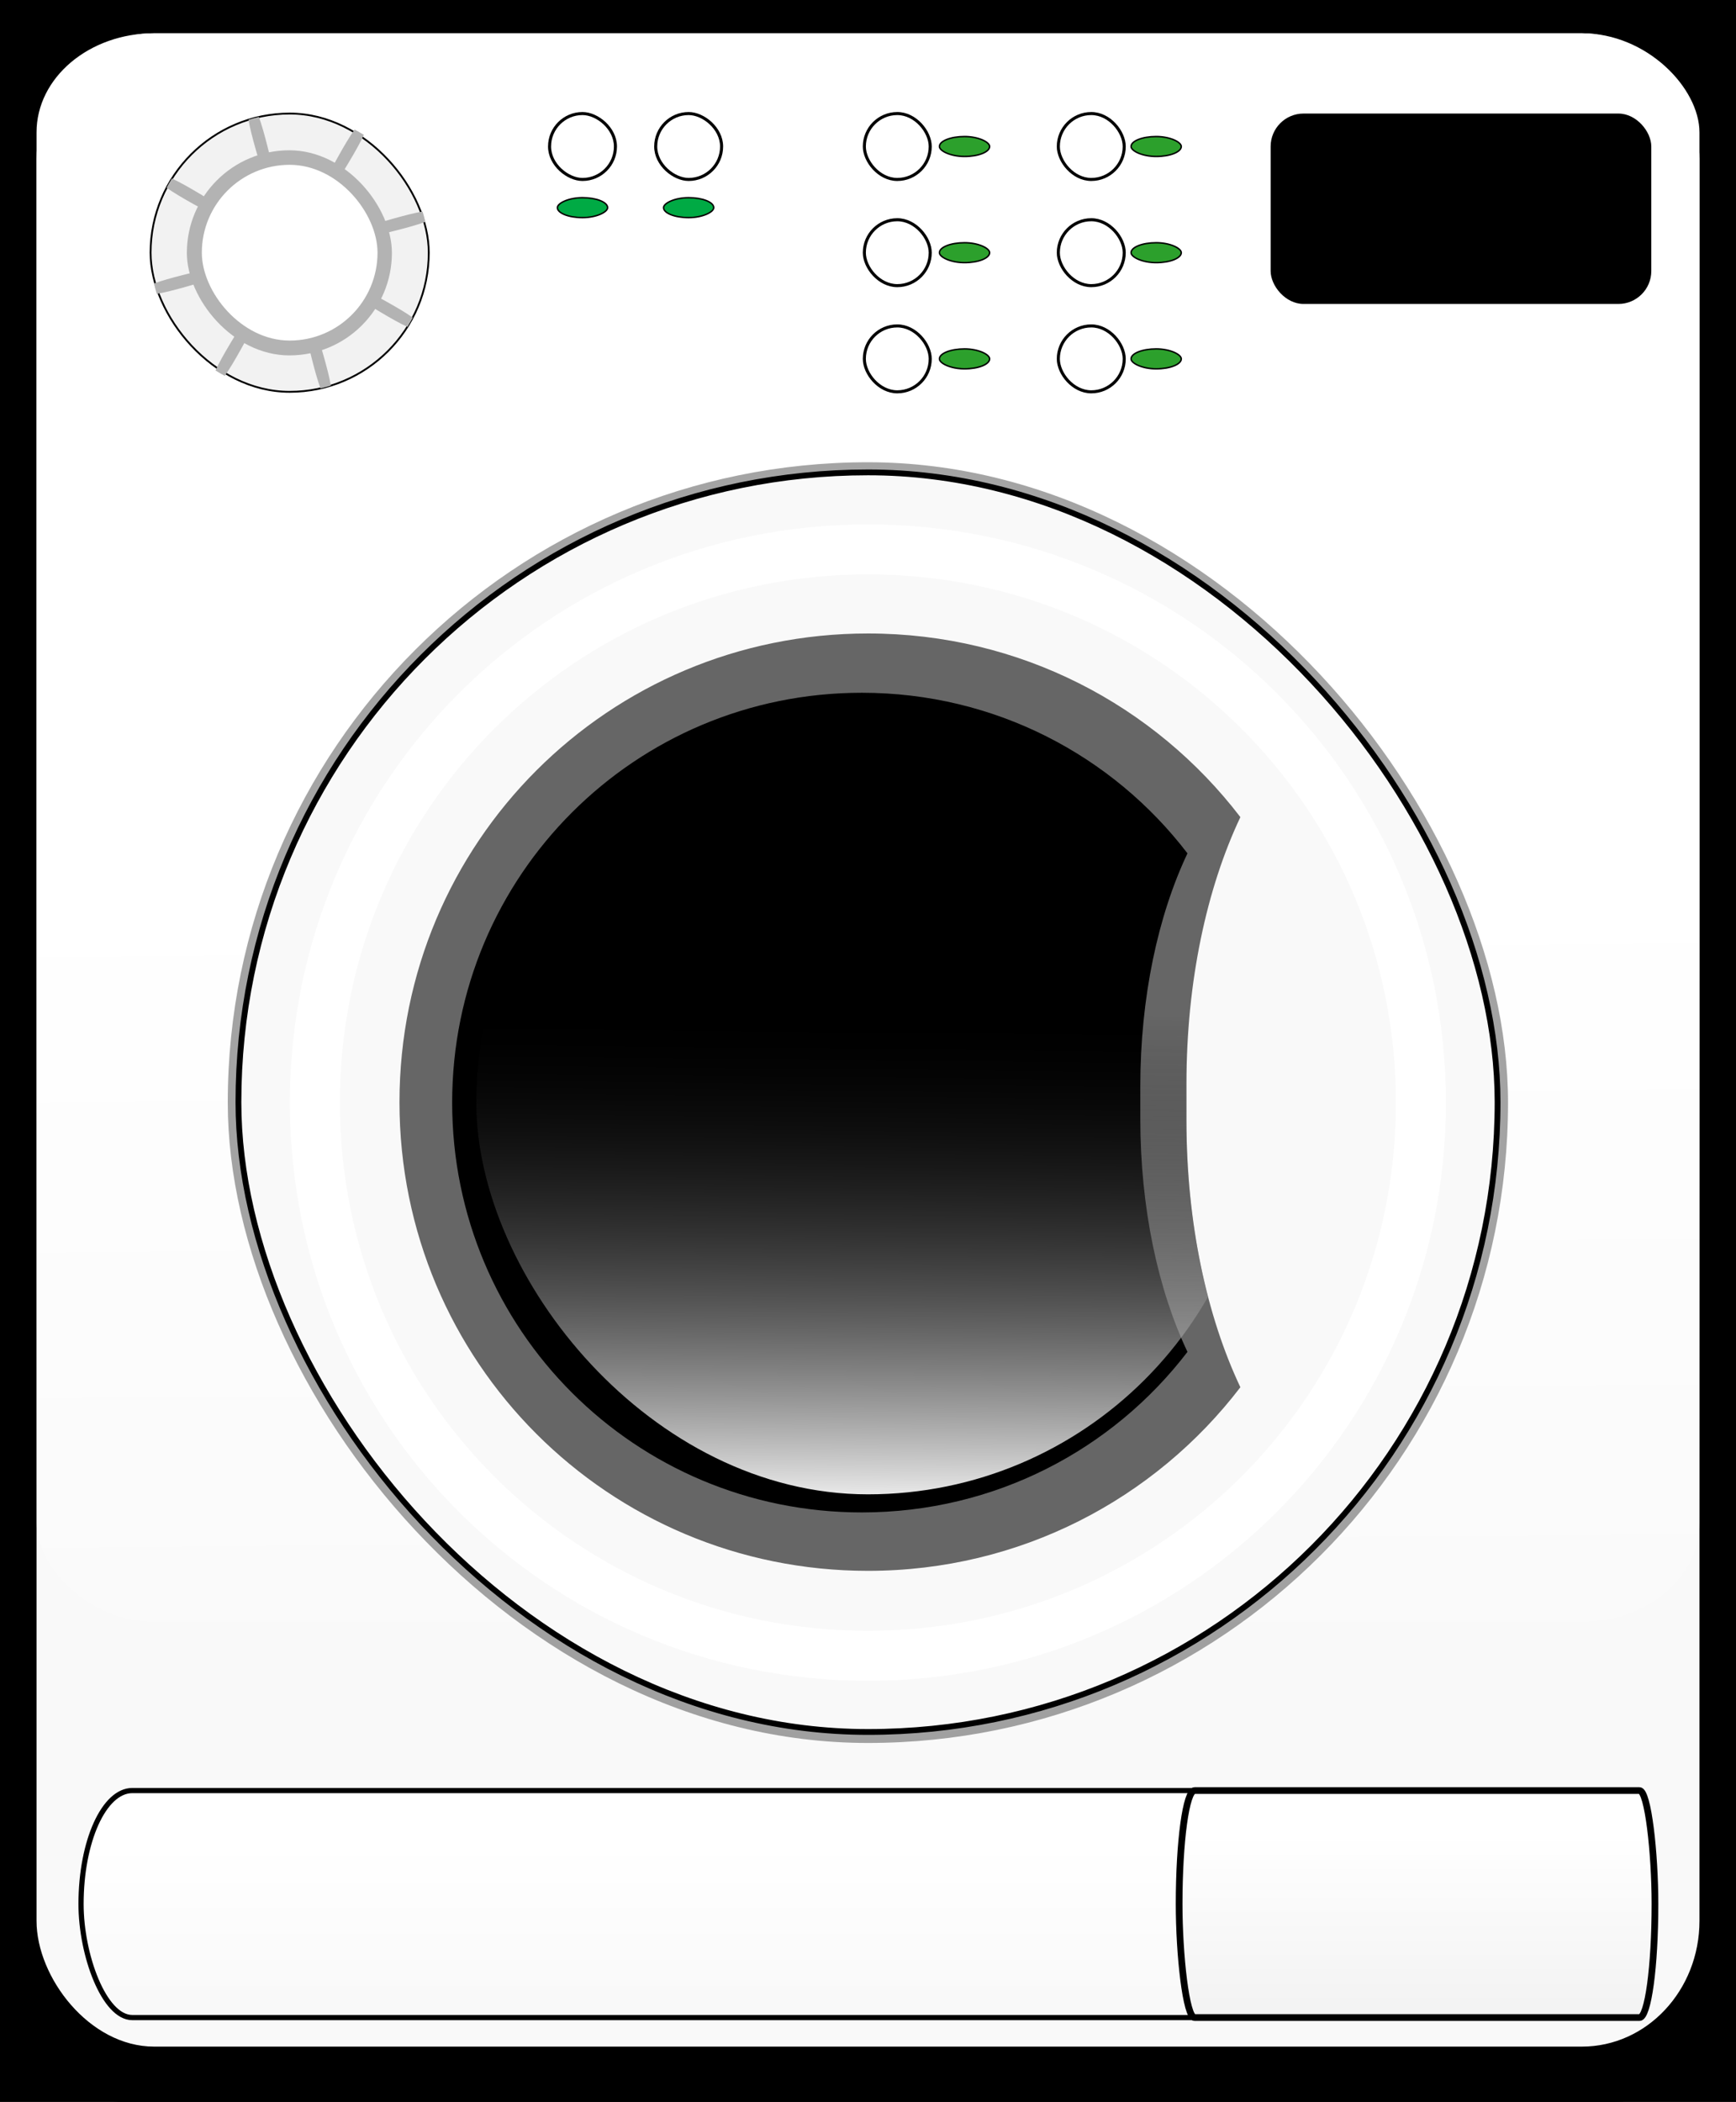 <?xml version="1.0" encoding="UTF-8" standalone="no"?>
<!-- Created with Inkscape (http://www.inkscape.org/) -->

<svg
   xmlns:dc="http://purl.org/dc/elements/1.1/"
   xmlns:cc="http://creativecommons.org/ns#"
   xmlns:rdf="http://www.w3.org/1999/02/22-rdf-syntax-ns#"
   xmlns:svg="http://www.w3.org/2000/svg"
   xmlns="http://www.w3.org/2000/svg"
   xmlns:xlink="http://www.w3.org/1999/xlink"
   xmlns:sodipodi="http://sodipodi.sourceforge.net/DTD/sodipodi-0.dtd"
   xmlns:inkscape="http://www.inkscape.org/namespaces/inkscape"
   width="568.001"
   height="687.452"
   id="svg2"
   version="1.1"
   inkscape:version="0.48.4 r9939"
   sodipodi:docname="crystal.svg">
  <sodipodi:namedview
     id="base"
     pagecolor="#ffffff"
     bordercolor="#666666"
     borderopacity="1.0"
     inkscape:pageopacity="0.0"
     inkscape:pageshadow="2"
     inkscape:zoom="0.5"
     inkscape:cx="-50.232992"
     inkscape:cy="400.51659"
     inkscape:document-units="px"
     inkscape:current-layer="layer1"
     showgrid="false"
     fit-margin-top="0"
     fit-margin-left="0"
     fit-margin-right="0"
     fit-margin-bottom="0"
     inkscape:window-width="1366"
     inkscape:window-height="705"
     inkscape:window-x="-8"
     inkscape:window-y="-8"
     inkscape:window-maximized="1"
     inkscape:snap-grids="true">
    <inkscape:grid
       type="xygrid"
       id="grid4724"
       empspacing="5"
       visible="true"
       enabled="true"
       snapvisiblegridlinesonly="true"
       originx="761.424px"
       originy="584.962px" />
  </sodipodi:namedview>
  <defs
     id="defs4">
    <linearGradient
       inkscape:collect="always"
       id="linearGradient6073">
      <stop
         style="stop-color:#ffffff;stop-opacity:1;"
         offset="0"
         id="stop6075" />
      <stop
         style="stop-color:#ffffff;stop-opacity:0;"
         offset="1"
         id="stop6077" />
    </linearGradient>
    <linearGradient
       inkscape:collect="always"
       id="linearGradient6065">
      <stop
         style="stop-color:#ffffff;stop-opacity:1;"
         offset="0"
         id="stop6067" />
      <stop
         style="stop-color:#f2f2f2;stop-opacity:1"
         offset="1"
         id="stop6069" />
    </linearGradient>
    <linearGradient
       id="linearGradient6057"
       inkscape:collect="always">
      <stop
         id="stop6059"
         offset="0"
         style="stop-color:#ffffff;stop-opacity:1" />
      <stop
         id="stop6061"
         offset="1"
         style="stop-color:#ffffff;stop-opacity:0" />
    </linearGradient>
    <linearGradient
       inkscape:collect="always"
       id="linearGradient6013">
      <stop
         style="stop-color:#ffffff;stop-opacity:1"
         offset="0"
         id="stop6015" />
      <stop
         style="stop-color:#000000;stop-opacity:0;"
         offset="1"
         id="stop6017" />
    </linearGradient>
    <linearGradient
       inkscape:collect="always"
       id="linearGradient5975">
      <stop
         style="stop-color:#ffffff;stop-opacity:1;"
         offset="0"
         id="stop5977" />
      <stop
         style="stop-color:#ffffff;stop-opacity:0;"
         offset="1"
         id="stop5979" />
    </linearGradient>
    <linearGradient
       id="linearGradient5576">
      <stop
         style="stop-color:#ffffff;stop-opacity:1"
         offset="0"
         id="stop5578" />
      <stop
         style="stop-color:#e6e6e6;stop-opacity:1"
         offset="1"
         id="stop5580" />
    </linearGradient>
    <linearGradient
       id="linearGradient5570">
      <stop
         id="stop5572"
         offset="0"
         style="stop-color:#ffffff;stop-opacity:1" />
      <stop
         id="stop5574"
         offset="1"
         style="stop-color:#cccccc;stop-opacity:1" />
    </linearGradient>
    <linearGradient
       id="linearGradient5526">
      <stop
         id="stop5528"
         offset="0"
         style="stop-color:#000000;stop-opacity:1" />
      <stop
         id="stop5530"
         offset="1"
         style="stop-color:#000000;stop-opacity:0" />
    </linearGradient>
    <linearGradient
       id="linearGradient5498">
      <stop
         style="stop-color:#000000;stop-opacity:0.532;"
         offset="0"
         id="stop5500" />
      <stop
         style="stop-color:#4d4d4d;stop-opacity:0;"
         offset="1"
         id="stop5502" />
    </linearGradient>
    <linearGradient
       id="linearGradient5253">
      <stop
         style="stop-color:#a1a1a1;stop-opacity:1;"
         offset="0"
         id="stop5255" />
      <stop
         id="stop5279"
         offset="0.093"
         style="stop-color:#f2f2f2;stop-opacity:1" />
      <stop
         id="stop5277"
         offset="0.28"
         style="stop-color:#f9f9f9;stop-opacity:1" />
      <stop
         id="stop5275"
         offset="0.411"
         style="stop-color:#dcdcdc;stop-opacity:1;" />
      <stop
         id="stop5273"
         offset="0.561"
         style="stop-color:#f2f2f2;stop-opacity:1" />
      <stop
         id="stop5271"
         offset="0.713"
         style="stop-color:#ececec;stop-opacity:1" />
      <stop
         id="stop5269"
         offset="0.834"
         style="stop-color:#f2f2f2;stop-opacity:1" />
      <stop
         style="stop-color:#e6e6e6;stop-opacity:1"
         offset="1"
         id="stop5257" />
    </linearGradient>
    <linearGradient
       id="linearGradient5012">
      <stop
         style="stop-color:#b6b6b6;stop-opacity:1;"
         offset="0"
         id="stop5014" />
      <stop
         id="stop5034"
         offset="0.081"
         style="stop-color:#e6e6e6;stop-opacity:0.996;" />
      <stop
         id="stop5032"
         offset="0.189"
         style="stop-color:#b6b6b6;stop-opacity:1;" />
      <stop
         id="stop5030"
         offset="0.323"
         style="stop-color:#e6e6e6;stop-opacity:0.996;" />
      <stop
         id="stop5028"
         offset="0.443"
         style="stop-color:#b6b6b6;stop-opacity:1;" />
      <stop
         id="stop5026"
         offset="0.552"
         style="stop-color:#e6e6e6;stop-opacity:0.996;" />
      <stop
         id="stop5024"
         offset="0.653"
         style="stop-color:#b6b6b6;stop-opacity:1;" />
      <stop
         id="stop5022"
         offset="0.772"
         style="stop-color:#e6e6e6;stop-opacity:0.996;" />
      <stop
         id="stop5020"
         offset="0.879"
         style="stop-color:#b6b6b6;stop-opacity:1;" />
      <stop
         style="stop-color:#e6e6e6;stop-opacity:0.996;"
         offset="1"
         id="stop5016" />
    </linearGradient>
    <linearGradient
       id="linearGradient3909">
      <stop
         id="stop3911"
         offset="0"
         style="stop-color:#ffffff;stop-opacity:1;" />
      <stop
         id="stop3913"
         offset="1"
         style="stop-color:#aaf0ff;stop-opacity:1;" />
    </linearGradient>
    <clipPath
       id="clipPath3952"
       clipPathUnits="userSpaceOnUse">
      <rect
         style="fill:#d45500;fill-opacity:1;fill-rule:evenodd;stroke:#000000;stroke-width:3;stroke-linejoin:miter;stroke-miterlimit:4;stroke-opacity:1;stroke-dasharray:none"
         id="rect3954"
         width="360"
         height="360"
         x="168.571"
         y="235.219"
         rx="180"
         ry="180" />
    </clipPath>
    <clipPath
       id="clipPath3956"
       clipPathUnits="userSpaceOnUse">
      <rect
         style="fill:#d45500;fill-opacity:1;fill-rule:evenodd;stroke:#000000;stroke-width:3;stroke-linejoin:miter;stroke-miterlimit:4;stroke-opacity:1;stroke-dasharray:none"
         id="rect3958"
         width="360"
         height="360"
         x="168.571"
         y="235.219"
         rx="180"
         ry="180" />
    </clipPath>
    <clipPath
       id="clipPath3960"
       clipPathUnits="userSpaceOnUse">
      <rect
         style="fill:#d45500;fill-opacity:1;fill-rule:evenodd;stroke:#000000;stroke-width:3;stroke-linejoin:miter;stroke-miterlimit:4;stroke-opacity:1;stroke-dasharray:none"
         id="rect3962"
         width="360"
         height="360"
         x="168.571"
         y="235.219"
         rx="180"
         ry="180" />
    </clipPath>
    <clipPath
       id="clipPath3964"
       clipPathUnits="userSpaceOnUse">
      <rect
         style="fill:#d45500;fill-opacity:1;fill-rule:evenodd;stroke:#000000;stroke-width:3;stroke-linejoin:miter;stroke-miterlimit:4;stroke-opacity:1;stroke-dasharray:none"
         id="rect3966"
         width="360"
         height="360"
         x="168.571"
         y="235.219"
         rx="180"
         ry="180" />
    </clipPath>
    <filter
       inkscape:collect="always"
       id="filter5402"
       x="-0.164"
       width="1.328"
       y="-0.448"
       height="1.897"
       color-interpolation-filters="sRGB">
      <feGaussianBlur
         inkscape:collect="always"
         stdDeviation="9.543"
         id="feGaussianBlur5404" />
    </filter>
    <clipPath
       clipPathUnits="userSpaceOnUse"
       id="clipPath5430">
      <path
         sodipodi:nodetypes="ccccccccccccc"
         inkscape:connector-curvature="0"
         id="path5432"
         d="m -155.634,234.302 c -9.089,0.16 -17.616,-1.328 -25.472,-1.921 -2.78,10.633 -4.453,11.13 2.83,15.367 -12.808,25.346 8.343,50.306 29.717,67.231 -0.385,5.649 4.382,9.667 5.66,12.486 15.366,1.541 26.081,-1.739 35.377,-3.842 64.063,4.561 132.988,-1.063 189.621,-9.604 9.267,2.564 9.901,0 19.811,0 1.329,-9.391 -1.169,-10.53 -8.491,-16.328 -9.659,-19.171 -7.112,-47.083 -33.962,-62.429 0,-4.482 -2.83,-4.162 -2.83,-8.644 -8.265,-1.007 -14.547,1.127 -19.811,1.921 -69.597,-7.058 -146.655,-8.113 -192.451,5.763 z"
         style="fill:#ebf6ff;fill-opacity:1;stroke:#000000;stroke-width:0.824px;stroke-linecap:butt;stroke-linejoin:miter;stroke-opacity:1" />
    </clipPath>
    <clipPath
       clipPathUnits="userSpaceOnUse"
       id="clipPath5434">
      <path
         sodipodi:nodetypes="ccccccccccccc"
         inkscape:connector-curvature="0"
         id="path5436"
         d="m -155.634,234.302 c -9.089,0.16 -17.616,-1.328 -25.472,-1.921 -2.78,10.633 -4.453,11.13 2.83,15.367 -12.808,25.346 8.343,50.306 29.717,67.231 -0.385,5.649 4.382,9.667 5.66,12.486 15.366,1.541 26.081,-1.739 35.377,-3.842 64.063,4.561 132.988,-1.063 189.621,-9.604 9.267,2.564 9.901,0 19.811,0 1.329,-9.391 -1.169,-10.53 -8.491,-16.328 -9.659,-19.171 -7.112,-47.083 -33.962,-62.429 0,-4.482 -2.83,-4.162 -2.83,-8.644 -8.265,-1.007 -14.547,1.127 -19.811,1.921 -69.597,-7.058 -146.655,-8.113 -192.451,5.763 z"
         style="fill:#ebf6ff;fill-opacity:1;stroke:#000000;stroke-width:0.824px;stroke-linecap:butt;stroke-linejoin:miter;stroke-opacity:1" />
    </clipPath>
    <clipPath
       clipPathUnits="userSpaceOnUse"
       id="clipPath5438">
      <path
         sodipodi:nodetypes="ccccccccccccc"
         inkscape:connector-curvature="0"
         id="path5440"
         d="m -155.634,234.302 c -9.089,0.16 -17.616,-1.328 -25.472,-1.921 -2.78,10.633 -4.453,11.13 2.83,15.367 -12.808,25.346 8.343,50.306 29.717,67.231 -0.385,5.649 4.382,9.667 5.66,12.486 15.366,1.541 26.081,-1.739 35.377,-3.842 64.063,4.561 132.988,-1.063 189.621,-9.604 9.267,2.564 9.901,0 19.811,0 1.329,-9.391 -1.169,-10.53 -8.491,-16.328 -9.659,-19.171 -7.112,-47.083 -33.962,-62.429 0,-4.482 -2.83,-4.162 -2.83,-8.644 -8.265,-1.007 -14.547,1.127 -19.811,1.921 -69.597,-7.058 -146.655,-8.113 -192.451,5.763 z"
         style="fill:#ebf6ff;fill-opacity:1;stroke:#000000;stroke-width:0.824px;stroke-linecap:butt;stroke-linejoin:miter;stroke-opacity:1" />
    </clipPath>
    <clipPath
       clipPathUnits="userSpaceOnUse"
       id="clipPath5442">
      <path
         sodipodi:nodetypes="ccccccccccccc"
         inkscape:connector-curvature="0"
         id="path5444"
         d="m 133.819,413.294 c -10.029,0.176 -19.438,-1.466 -28.106,-2.12 -3.067,11.733 -4.913,12.282 3.123,16.957 -14.133,27.968 9.206,55.51 32.791,74.186 -0.425,6.234 4.836,10.667 6.246,13.777 16.956,1.701 28.779,-1.919 39.037,-4.239 70.69,5.032 146.745,-1.173 209.237,-10.598 10.226,2.83 10.926,0 21.861,0 1.466,-10.362 -1.289,-11.619 -9.369,-18.017 -10.658,-21.155 -7.848,-51.953 -37.475,-68.887 0,-4.946 -3.123,-4.592 -3.123,-9.538 -9.12,-1.112 -16.051,1.243 -21.861,2.12 -76.797,-7.788 -161.826,-8.953 -212.36,6.359 z"
         style="fill:#ebf6ff;fill-opacity:1;stroke:#000000;stroke-width:0.91px;stroke-linecap:butt;stroke-linejoin:miter;stroke-opacity:1" />
    </clipPath>
    <clipPath
       clipPathUnits="userSpaceOnUse"
       id="clipPath5446">
      <path
         sodipodi:nodetypes="ccccccccccccc"
         inkscape:connector-curvature="0"
         id="path5448"
         d="m 143.464,413.275 c -8.626,0.169 -16.718,-1.403 -24.174,-2.029 -2.638,11.229 -4.226,11.754 2.686,16.229 -12.156,26.767 7.918,53.126 28.203,71 -0.366,5.966 4.159,10.208 5.372,13.186 14.584,1.627 24.753,-1.836 33.575,-4.057 60.8,4.816 126.214,-1.122 179.964,-10.143 8.795,2.708 9.397,0 18.802,0 1.261,-9.917 -1.109,-11.12 -8.058,-17.243 -9.167,-20.246 -6.75,-49.722 -32.232,-65.928 0,-4.733 -2.686,-4.395 -2.686,-9.129 -7.844,-1.064 -13.806,1.19 -18.802,2.029 -66.053,-7.454 -139.186,-8.568 -182.65,6.086 z"
         style="fill:#ebf6ff;fill-opacity:1;stroke:#000000;stroke-width:0.825px;stroke-linecap:butt;stroke-linejoin:miter;stroke-opacity:1" />
    </clipPath>
    <clipPath
       clipPathUnits="userSpaceOnUse"
       id="clipPath5450">
      <path
         sodipodi:nodetypes="ccccccccccccc"
         inkscape:connector-curvature="0"
         id="path5452"
         d="m 137.708,412.271 c -9.089,0.16 -17.616,-1.328 -25.472,-1.921 -2.78,10.633 -4.453,11.13 2.83,15.367 -12.808,25.346 8.343,50.306 29.717,67.231 -0.385,5.649 4.382,9.667 5.66,12.486 15.366,1.541 26.081,-1.739 35.377,-3.842 64.063,4.561 132.988,-1.063 189.621,-9.604 9.267,2.564 9.901,0 19.811,0 1.329,-9.391 -1.169,-10.53 -8.491,-16.328 -9.659,-19.171 -7.112,-47.083 -33.962,-62.429 0,-4.482 -2.83,-4.162 -2.83,-8.644 -8.265,-1.007 -14.547,1.127 -19.811,1.921 -69.597,-7.058 -146.655,-8.113 -192.451,5.763 z"
         style="fill:#ebf6ff;fill-opacity:1;stroke:#000000;stroke-width:0.824px;stroke-linecap:butt;stroke-linejoin:miter;stroke-opacity:1" />
    </clipPath>
    <filter
       inkscape:collect="always"
       id="filter5464"
       x="-0.056"
       width="1.111"
       y="-0.152"
       height="1.304"
       color-interpolation-filters="sRGB">
      <feGaussianBlur
         inkscape:collect="always"
         stdDeviation="5.721"
         id="feGaussianBlur5466" />
    </filter>
    <filter
       inkscape:collect="always"
       id="filter5925"
       color-interpolation-filters="sRGB">
      <feGaussianBlur
         inkscape:collect="always"
         stdDeviation="1.68"
         id="feGaussianBlur5927" />
    </filter>
    <filter
       inkscape:collect="always"
       id="filter5941"
       color-interpolation-filters="sRGB">
      <feGaussianBlur
         inkscape:collect="always"
         stdDeviation="10.49"
         id="feGaussianBlur5943" />
    </filter>
    <filter
       inkscape:collect="always"
       id="filter5967"
       color-interpolation-filters="sRGB">
      <feGaussianBlur
         inkscape:collect="always"
         stdDeviation="12.629"
         id="feGaussianBlur5969" />
    </filter>
    <linearGradient
       inkscape:collect="always"
       xlink:href="#linearGradient5975"
       id="linearGradient5981"
       x1="-149.01"
       y1="1037.123"
       x2="-140.525"
       y2="660.942"
       gradientUnits="userSpaceOnUse"
       gradientTransform="matrix(0.852,0,0,1,-12.581,0)" />
    <filter
       inkscape:collect="always"
       id="filter6007"
       color-interpolation-filters="sRGB">
      <feGaussianBlur
         inkscape:collect="always"
         stdDeviation="11.097"
         id="feGaussianBlur6009" />
    </filter>
    <linearGradient
       inkscape:collect="always"
       xlink:href="#linearGradient6013"
       id="linearGradient6019"
       x1="-202.75"
       y1="955.098"
       x2="-199.922"
       y2="677.912"
       gradientUnits="userSpaceOnUse" />
    <filter
       inkscape:collect="always"
       id="filter6049"
       color-interpolation-filters="sRGB">
      <feGaussianBlur
         inkscape:collect="always"
         stdDeviation="8.556"
         id="feGaussianBlur6051" />
    </filter>
    <linearGradient
       inkscape:collect="always"
       xlink:href="#linearGradient6057"
       id="linearGradient6055"
       x1="-191.138"
       y1="604.741"
       x2="-187.138"
       y2="1088.741"
       gradientUnits="userSpaceOnUse"
       gradientTransform="matrix(0.599,0,0,0.599,-69.462,281.134)" />
    <linearGradient
       inkscape:collect="always"
       xlink:href="#linearGradient6065"
       id="linearGradient6071"
       x1="122.519"
       y1="1127.632"
       x2="122.519"
       y2="1229.456"
       gradientUnits="userSpaceOnUse"
       gradientTransform="matrix(0.599,0,0,0.599,-69.462,281.134)" />
    <linearGradient
       inkscape:collect="always"
       xlink:href="#linearGradient6073"
       id="linearGradient6079"
       x1="-250.834"
       y1="1133.289"
       x2="-250.834"
       y2="1218.142"
       gradientUnits="userSpaceOnUse"
       gradientTransform="matrix(0.599,0,0,0.599,-69.462,281.134)" />
    <clipPath
       clipPathUnits="userSpaceOnUse"
       id="clipPath6121">
      <path
         inkscape:connector-curvature="0"
         id="path6123"
         d="m -173.138,472.733 c -141.824,0 -256,114.176 -256,256 0,141.824 114.176,256 256,256 83.141,0 156.763,-39.238 203.469,-100.281 C 11.984,845.699 0.862,794.724 0.862,738.733 l 0,-20 c 0,-55.984 11.126,-106.936 29.469,-145.688 C -16.375,512.002 -89.998,472.733 -173.138,472.733 z"
         style="fill:#666666;fill-opacity:1;fill-rule:evenodd;stroke:none" />
    </clipPath>
  </defs>
  <g
     transform="translate(457.139,-357.015)"
     id="layer1"
     inkscape:groupmode="layer"
     inkscape:label="Layer 1"
     style="display:inline">
    <rect
       ry="42.921"
       rx="40.157"
       y="357.015"
       x="-457.139"
       height="687.452"
       width="568.001"
       id="rect6081"
       style="fill:#000000;fill-opacity:1;fill-rule:evenodd;stroke:none">
      <rect
         style="fill:#000000;fill-opacity:1;fill-rule:evenodd;stroke:none"
         id="rect6083"
         width="941.348"
         height="1139.314"
         x="-643.812"
         y="131.084"
         rx="66.552"
         ry="71.133" />
    </rect>
    <rect
       style="fill:#f2f2f2;fill-opacity:1;fill-rule:evenodd;stroke:none"
       id="rect5789"
       width="558.086"
       height="675.452"
       x="-452.181"
       y="363.015"
       rx="39.456"
       ry="42.172">
      <rect
         ry="71.133"
         rx="66.552"
         y="131.084"
         x="-643.812"
         height="1139.314"
         width="941.348"
         id="rect5929"
         style="fill:#000000;fill-opacity:1;fill-rule:evenodd;stroke:none" />
    </rect>
    <rect
       ry="41.114"
       rx="38.466"
       y="367.891"
       x="-445.184"
       height="658.515"
       width="544.092"
       id="rect5836"
       style="fill:#f9f9f9;fill-opacity:1;fill-rule:evenodd;stroke:none" />
    <rect
       style="fill:url(#linearGradient6055);fill-opacity:1;fill-rule:evenodd;stroke:none"
       id="rect6053"
       width="544.092"
       height="519.592"
       x="-445.184"
       y="367.891"
       rx="38.466"
       ry="32.441" />
    <rect
       ry="349.657"
       rx="349.657"
       y="379.084"
       x="-522.795"
       height="699.314"
       width="699.314"
       id="rect5931"
       style="opacity:0.596;fill:#000000;fill-opacity:1;fill-rule:evenodd;stroke:none;filter:url(#filter5941)"
       transform="matrix(0.599,0,0,0.599,-69.462,281.134)" />
    <rect
       style="fill:#f9f9f9;fill-opacity:1;fill-rule:evenodd;stroke:#000000;stroke-width:1.9;stroke-miterlimit:4;stroke-opacity:1;stroke-dasharray:none"
       id="rect5791"
       width="411.978"
       height="411.978"
       x="-379.127"
       y="511.519"
       rx="205.989"
       ry="205.989" />
    <path
       style="fill:#666666;fill-opacity:1;fill-rule:evenodd;stroke:none"
       d="m -173.138,564.209 c -84.925,0 -153.294,68.369 -153.294,153.294 0,84.925 68.369,153.294 153.294,153.294 49.785,0 93.87,-23.496 121.838,-60.049 -10.986,-23.205 -17.646,-53.729 -17.646,-87.257 l 0,-11.976 c 0,-33.523 6.662,-64.034 17.646,-87.238 -27.968,-36.553 -72.053,-60.068 -121.838,-60.068 z"
       id="rect5793"
       inkscape:connector-curvature="0" />
    <rect
       style="fill:url(#linearGradient6079);fill-opacity:1;fill-rule:evenodd;stroke:#000000;stroke-width:1.699;stroke-miterlimit:4;stroke-opacity:1;stroke-dasharray:none"
       id="rect5798"
       width="514.972"
       height="74.252"
       x="-430.624"
       y="942.658"
       rx="16.767"
       ry="74.252" />
    <rect
       ry="74.252"
       rx="5.069"
       y="942.658"
       x="-71.341"
       height="74.252"
       width="155.689"
       id="rect5800"
       style="fill:url(#linearGradient6071);fill-opacity:1;fill-rule:evenodd;stroke:#000000;stroke-width:2.198;stroke-miterlimit:4;stroke-opacity:1;stroke-dasharray:none" />
    <rect
       ry="45.509"
       rx="45.509"
       y="394.153"
       x="-407.87"
       height="91.018"
       width="91.018"
       id="rect5802"
       style="fill:#f2f2f2;fill-opacity:1;fill-rule:evenodd;stroke:#000000;stroke-width:0.599;stroke-opacity:1" />
    <rect
       ry="10.778"
       rx="10.778"
       y="463.614"
       x="-174.336"
       height="21.557"
       width="21.557"
       id="rect5806"
       style="fill:#ffffff;fill-opacity:1;fill-rule:evenodd;stroke:#000000;stroke-width:0.999;stroke-miterlimit:4;stroke-opacity:1;stroke-dasharray:none" />
    <rect
       style="fill:#ffffff;fill-opacity:1;fill-rule:evenodd;stroke:#000000;stroke-width:0.999;stroke-miterlimit:4;stroke-opacity:1;stroke-dasharray:none"
       id="rect5808"
       width="21.557"
       height="21.557"
       x="-174.336"
       y="394.153"
       rx="10.778"
       ry="10.778" />
    <rect
       ry="10.778"
       rx="10.778"
       y="428.884"
       x="-174.336"
       height="21.557"
       width="21.557"
       id="rect5810"
       style="fill:#ffffff;fill-opacity:1;fill-rule:evenodd;stroke:#000000;stroke-width:0.999;stroke-miterlimit:4;stroke-opacity:1;stroke-dasharray:none" />
    <rect
       style="fill:#ffffff;fill-opacity:1;fill-rule:evenodd;stroke:#000000;stroke-width:0.999;stroke-miterlimit:4;stroke-opacity:1;stroke-dasharray:none"
       id="rect5812"
       width="21.557"
       height="21.557"
       x="-110.863"
       y="463.614"
       rx="10.778"
       ry="10.778" />
    <rect
       ry="10.778"
       rx="10.778"
       y="394.153"
       x="-110.863"
       height="21.557"
       width="21.557"
       id="rect5814"
       style="fill:#ffffff;fill-opacity:1;fill-rule:evenodd;stroke:#000000;stroke-width:0.999;stroke-miterlimit:4;stroke-opacity:1;stroke-dasharray:none" />
    <rect
       style="fill:#ffffff;fill-opacity:1;fill-rule:evenodd;stroke:#000000;stroke-width:0.999;stroke-miterlimit:4;stroke-opacity:1;stroke-dasharray:none"
       id="rect5816"
       width="21.557"
       height="21.557"
       x="-110.863"
       y="428.884"
       rx="10.778"
       ry="10.778" />
    <rect
       style="fill:#000000;fill-opacity:1;fill-rule:evenodd;stroke:none"
       id="rect5832"
       width="124.551"
       height="62.276"
       x="-41.401"
       y="394.153"
       rx="10.778"
       ry="10.778" />
    <path
       style="fill:#b3b3b3;fill-opacity:1;fill-rule:evenodd;stroke:none"
       d="m -372.447,395.271 c -1.143,0.257 -2.279,0.558 -3.387,0.898 1.723,10.385 10.776,34.018 7.897,36.228 -2.879,2.209 -23.366,-12.636 -32.953,-16.991 -0.617,0.982 -1.198,1.982 -1.74,3.013 8.562,6.125 31.668,16.443 31.194,20.041 -0.473,3.597 -25.447,7.585 -35.311,11.284 0.257,1.146 0.557,2.276 0.898,3.387 10.391,-1.728 34.019,-10.775 36.228,-7.897 2.209,2.878 -12.654,23.365 -17.01,32.953 0.985,0.62 1.997,1.214 3.031,1.759 6.124,-8.559 16.443,-31.686 20.041,-31.213 3.597,0.473 7.585,25.447 11.284,35.311 1.142,-0.257 2.28,-0.558 3.387,-0.898 -1.728,-10.391 -10.775,-34.019 -7.897,-36.228 2.879,-2.209 23.366,12.655 32.953,17.01 0.62,-0.984 1.196,-1.998 1.74,-3.031 -8.564,-6.125 -31.668,-16.444 -31.194,-20.041 0.473,-3.596 25.446,-7.566 35.311,-11.265 -0.258,-1.148 -0.556,-2.274 -0.898,-3.387 -10.392,1.729 -34.019,10.756 -36.228,7.878 -2.21,-2.88 12.663,-23.372 17.01,-32.953 -0.983,-0.619 -1.999,-1.197 -3.031,-1.74 -6.125,8.562 -16.443,31.668 -20.041,31.194 -3.597,-0.473 -7.585,-25.447 -11.284,-35.311 z"
       id="path5874"
       inkscape:connector-curvature="0" />
    <rect
       style="fill:#b3b3b3;fill-opacity:1;fill-rule:evenodd;stroke:none;filter:url(#filter5925)"
       id="rect5834"
       width="112"
       height="112"
       x="-545.138"
       y="208.741"
       rx="56"
       ry="56"
       transform="matrix(0.599,0,0,0.599,-69.462,281.134)" />
    <rect
       ry="28.743"
       rx="28.743"
       y="410.919"
       x="-391.103"
       height="57.485"
       width="57.485"
       id="rect5879"
       style="fill:#ffffff;fill-opacity:1;fill-rule:evenodd;stroke:none" />
    <path
       style="fill:#ffffff;fill-opacity:1;fill-rule:evenodd;stroke:none;filter:url(#filter5967)"
       d="m -173.138,413.015 c -174.907,0 -315.718,140.811 -315.718,315.718 0,174.907 140.811,315.718 315.718,315.718 174.907,0 315.718,-140.811 315.718,-315.718 0,-174.907 -140.811,-315.718 -315.718,-315.718 z m 0,27.303 c 159.779,0 288.415,128.636 288.415,288.415 0,159.779 -128.636,288.415 -288.415,288.415 -159.779,0 -288.415,-128.635 -288.415,-288.415 0,-159.779 128.636,-288.415 288.415,-288.415 z"
       id="rect5946"
       inkscape:connector-curvature="0"
       transform="matrix(0.599,0,0,0.599,-69.462,281.134)" />
    <path
       id="path5971"
       d="m -175.402,494.795 c -129.601,0 -233.937,104.336 -233.937,233.937 0,129.601 104.336,233.937 233.937,233.937 75.975,0 143.253,-35.857 185.933,-91.639 -16.766,-35.413 -26.929,-81.995 -26.929,-133.16 l 0,-18.276 c 0,-51.159 10.167,-97.72 26.929,-133.132 -42.68,-55.782 -109.958,-91.667 -185.933,-91.667 z"
       style="fill:#000000;fill-opacity:1;fill-rule:evenodd;stroke:none;filter:url(#filter6007)"
       inkscape:connector-curvature="0"
       transform="matrix(0.573,0,0,0.573,-74.647,300.081)" />
    <rect
       ry="213.892"
       rx="213.892"
       y="514.849"
       x="-387.031"
       height="427.785"
       width="427.785"
       id="rect6011"
       style="fill:url(#linearGradient6019);fill-opacity:1;fill-rule:evenodd;stroke:none;filter:url(#filter6049)"
       transform="matrix(0.599,0,0,0.599,-69.462,281.134)"
       clip-path="url(#clipPath6121)" />
    <rect
       ry="3.26"
       rx="8.21"
       y="401.671"
       x="-149.767"
       height="6.52"
       width="16.42"
       id="rect6087"
       style="fill:#2ca02c;fill-opacity:1;fill-rule:evenodd;stroke:#000000;stroke-width:0.479;stroke-miterlimit:4;stroke-opacity:1;stroke-dasharray:none" />
    <rect
       style="fill:#2ca02c;fill-opacity:1;fill-rule:evenodd;stroke:#000000;stroke-width:0.479;stroke-miterlimit:4;stroke-opacity:1;stroke-dasharray:none"
       id="rect6091"
       width="16.42"
       height="6.52"
       x="-149.767"
       y="436.402"
       rx="8.21"
       ry="3.26" />
    <rect
       ry="3.26"
       rx="8.21"
       y="471.133"
       x="-149.767"
       height="6.52"
       width="16.42"
       id="rect6093"
       style="fill:#2ca02c;fill-opacity:1;fill-rule:evenodd;stroke:#000000;stroke-width:0.479;stroke-miterlimit:4;stroke-opacity:1;stroke-dasharray:none" />
    <rect
       style="fill:#2ca02c;fill-opacity:1;fill-rule:evenodd;stroke:#000000;stroke-width:0.479;stroke-miterlimit:4;stroke-opacity:1;stroke-dasharray:none"
       id="rect6095"
       width="16.42"
       height="6.52"
       x="-87.06"
       y="401.671"
       rx="8.21"
       ry="3.26" />
    <rect
       ry="3.26"
       rx="8.21"
       y="436.402"
       x="-87.06"
       height="6.52"
       width="16.42"
       id="rect6097"
       style="fill:#2ca02c;fill-opacity:1;fill-rule:evenodd;stroke:#000000;stroke-width:0.479;stroke-miterlimit:4;stroke-opacity:1;stroke-dasharray:none" />
    <rect
       style="fill:#2ca02c;fill-opacity:1;fill-rule:evenodd;stroke:#000000;stroke-width:0.479;stroke-miterlimit:4;stroke-opacity:1;stroke-dasharray:none"
       id="rect6099"
       width="16.42"
       height="6.52"
       x="-87.06"
       y="471.133"
       rx="8.21"
       ry="3.26" />
    <rect
       ry="10.778"
       rx="10.778"
       y="-277.33"
       x="394.153"
       height="21.557"
       width="21.557"
       id="rect5818"
       style="fill:#ffffff;fill-opacity:1;fill-rule:evenodd;stroke:#000000;stroke-width:0.999;stroke-miterlimit:4;stroke-opacity:1;stroke-dasharray:none"
       transform="matrix(0,1,1,0,0,0)" />
    <rect
       ry="10.778"
       rx="10.778"
       y="-242.6"
       x="394.153"
       height="21.557"
       width="21.557"
       id="rect5822"
       style="fill:#ffffff;fill-opacity:1;fill-rule:evenodd;stroke:#000000;stroke-width:0.999;stroke-miterlimit:4;stroke-opacity:1;stroke-dasharray:none"
       transform="matrix(0,1,1,0,0,0)" />
    <rect
       style="fill:#00aa44;fill-opacity:1;fill-rule:evenodd;stroke:#000000;stroke-width:0.479;stroke-miterlimit:4;stroke-opacity:1;stroke-dasharray:none"
       id="rect6105"
       width="16.42"
       height="6.52"
       x="-240.031"
       y="-428.191"
       rx="8.21"
       ry="3.26"
       transform="scale(1,-1)" />
    <rect
       ry="3.26"
       rx="8.21"
       y="-428.191"
       x="-274.762"
       height="6.52"
       width="16.42"
       id="rect6107"
       style="fill:#00aa44;fill-opacity:1;fill-rule:evenodd;stroke:#000000;stroke-width:0.479;stroke-miterlimit:4;stroke-opacity:1;stroke-dasharray:none"
       transform="scale(1,-1)" />
  </g>
</svg>
